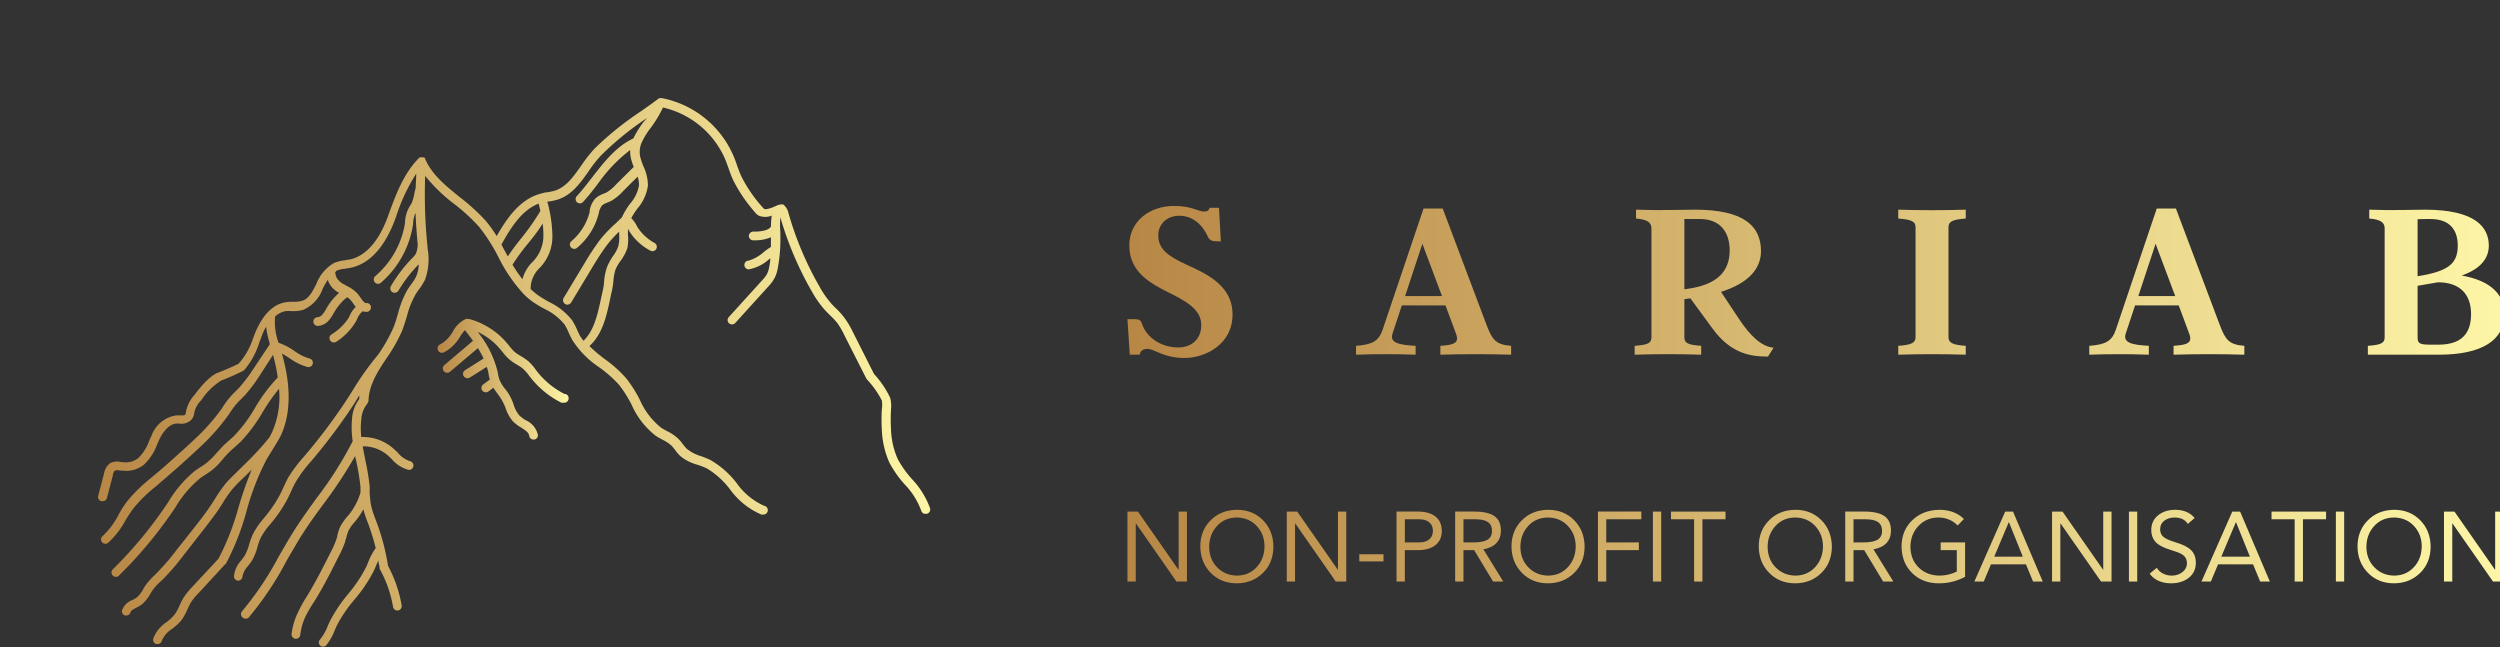 <?xml version="1.0" encoding="UTF-8" standalone="no"?>
<!-- Created with love by LogoJoy (http://www.logojoy.com/) -->

<svg viewBox="0 0 255 66" preserveAspectRatio="xMidYMid meet" id="aacagcgf"><rect x="0" y="0" width="255" height="66" fill="#333333" stroke="none"/><defs id="SvgjsDefs1001"><linearGradient id="SvgjsLinearGradient1011"><stop id="SvgjsStop1012" stop-color="#b88746" offset="0"></stop><stop id="SvgjsStop1013" stop-color="#fdf5a6" offset="1"></stop></linearGradient><linearGradient id="SvgjsLinearGradient1014"><stop id="SvgjsStop1015" stop-color="#b88746" offset="0"></stop><stop id="SvgjsStop1016" stop-color="#fdf5a6" offset="1"></stop></linearGradient><linearGradient id="SvgjsLinearGradient1017"><stop id="SvgjsStop1018" stop-color="#b88746" offset="0"></stop><stop id="SvgjsStop1019" stop-color="#fdf5a6" offset="1"></stop></linearGradient></defs><g id="SvgjsG1007" featurekey="root" fill="#364699"></g><g id="SvgjsG1008" featurekey="symbol1" fill="url(#SvgjsLinearGradient1017)" transform="matrix(0.893,0,0,0.893,7.791,-6.662)"><title>Artboard 1 copy 4</title><g data-name="Layer 2"><path d="M97.51,65.52a9.6,9.6,0,0,0-2.08-3.35,12.09,12.09,0,0,1-1.61-2.27,9,9,0,0,1-.77-3.37,20.13,20.13,0,0,1,0-2.34,3.65,3.65,0,0,0-.1-1.3,10.85,10.85,0,0,0-1.84-2.71l-2.43-4.82a10.1,10.1,0,0,0-1-1.66,8.33,8.33,0,0,0-.9-1,8.21,8.21,0,0,1-.58-.6,10.83,10.83,0,0,1-1.31-1.89,37.18,37.18,0,0,1-3.55-8.4,1.71,1.71,0,0,0-.61-1,0,0,0,0,0,0,0s0,0,0,0l-.06,0,0,0-.08,0-.13,0h0a1.78,1.78,0,0,0-.56.18c-.3.13-1.08.47-1.34.33a.76.76,0,0,1-.18-.18A16.09,16.09,0,0,1,76,27.7a12.84,12.84,0,0,1-.54-1.36c-.13-.38-.27-.76-.43-1.13a11.25,11.25,0,0,0-8.19-6.55h-.11a.51.51,0,0,0-.27.09h0c-.61.46-1.26.92-1.94,1.4a36.1,36.1,0,0,0-5.33,4.28,16.63,16.63,0,0,0-1.52,1.94c-.89,1.26-1.72,2.45-3,2.86a6.28,6.28,0,0,1-.86.19c-.25,0-.5.09-.74.15h0c-2.36.61-3.86,2.74-5.06,4.86a14.93,14.93,0,0,0-1.23-1.72,22.67,22.67,0,0,0-3-2.74c-1.63-1.32-3.17-2.56-3.94-4.35l0-.06a.22.22,0,0,0-.05-.08s0,0,0,0h0l-.06,0-.08-.05,0,0h-.08l-.06,0h-.12l-.1,0h0s0,0-.06,0l-.08.06h0c-1.77,1.77-2.65,4.17-3.49,6.48l-.07.19c-.72,2-2.07,4.45-4.37,4.94-.17,0-.35.06-.53.09a4.37,4.37,0,0,0-1.28.32,4.69,4.69,0,0,0-2,2.38c-.44.87-.86,1.69-1.62,1.93a3.56,3.56,0,0,1-1,.11,5,5,0,0,0-.93.06c-1.75.3-2.79,2-3.35,3.28-.14.32-.26.65-.39,1A8,8,0,0,1,18.53,49a23.68,23.68,0,0,1-2.29,1c-1.18.39-2.62,2.4-2.73,2.55a3.88,3.88,0,0,0-1,2,1.15,1.15,0,0,1-.07.27c-.07.1-.38.09-.64.09s-.27,0-.4,0A3.55,3.55,0,0,0,8.6,57.18c-.1.2-.19.41-.28.61a5.08,5.08,0,0,1-1.26,2,2.26,2.26,0,0,1-1.72.46l-.2,0a1.76,1.76,0,0,0-1.28.11,1.83,1.83,0,0,0-.69,1.14l-.68,2.6a.5.5,0,0,0,.36.61H3a.51.51,0,0,0,.49-.37l.68-2.6c0-.16.12-.46.24-.53a1,1,0,0,1,.58,0l.23,0a3.22,3.22,0,0,0,2.5-.68A5.9,5.9,0,0,0,9.23,58.2l.27-.59c.3-.64,1-1.71,1.92-1.77.1,0,.21,0,.32,0a1.6,1.6,0,0,0,1.47-.52,1.68,1.68,0,0,0,.26-.73,2.84,2.84,0,0,1,.8-1.42,7.58,7.58,0,0,1,2.28-2.25,25.1,25.1,0,0,0,2.51-1.11.38.38,0,0,0,.14-.11,8.94,8.94,0,0,0,1.69-3.1c.12-.32.24-.64.37-1a6.94,6.94,0,0,1,.41-.82,10.28,10.28,0,0,0,.41,1.89,1.12,1.12,0,0,0,0,.13v0l-2,3a17,17,0,0,1-1.54,2l-.41.41a9.6,9.6,0,0,0-.69.74c-.24.29-.46.61-.67.92l-.2.31a22.77,22.77,0,0,1-3.1,3.48c-.86.82-1.75,1.61-2.63,2.4-.65.58-1.3,1.16-2,1.72l-.37.32a17.87,17.87,0,0,0-2.64,2.58c-.38.5-.71,1-1,1.56A9.1,9.1,0,0,1,3,68.69a.49.49,0,0,0-.07.7.5.5,0,0,0,.39.18.45.45,0,0,0,.31-.11,9.85,9.85,0,0,0,2-2.6c.32-.52.62-1,1-1.47A16.78,16.78,0,0,1,9.1,63l.38-.33c.67-.57,1.32-1.15,2-1.73.89-.8,1.78-1.6,2.65-2.42a24.08,24.08,0,0,0,3.23-3.65l.21-.31c.2-.29.39-.58.61-.84a7.94,7.94,0,0,1,.63-.67l.43-.44a16.93,16.93,0,0,0,1.64-2.17L22.46,48A19.13,19.13,0,0,1,23,50.58,18.18,18.18,0,0,0,20.43,54a16.58,16.58,0,0,1-2.35,3.18c-.21.21-.43.4-.65.6s-.57.5-.83.78-.42.46-.63.69a8.26,8.26,0,0,1-1,1,7,7,0,0,1-.84.59c-.22.15-.44.29-.65.45a13.5,13.5,0,0,0-3,3.54l-.32.47a48,48,0,0,1-6,7.19.5.5,0,0,0,0,.71.48.48,0,0,0,.7,0A48.48,48.48,0,0,0,11,65.87l.32-.47a12.61,12.61,0,0,1,2.8-3.3c.19-.14.4-.28.6-.41a9.32,9.32,0,0,0,.93-.66,8.64,8.64,0,0,0,1.07-1.12c.19-.22.38-.44.58-.65s.52-.49.78-.72l.7-.64a18.32,18.32,0,0,0,2.49-3.35,20.59,20.59,0,0,1,1.88-2.68,9.92,9.92,0,0,1-.82,5c-.09.19-.2.38-.3.57h0a32,32,0,0,1-2.87,3.11l-.45.45-.5.49c-.4.39-.81.78-1.18,1.22a17.37,17.37,0,0,0-1.24,1.79c-.14.22-.28.44-.43.66-.58.89-1.26,1.76-1.95,2.64l-2,2.52a25.62,25.62,0,0,1-2.21,2.57L9,73.1a8.16,8.16,0,0,0-.94,1,6.65,6.65,0,0,0-.41.62,3.28,3.28,0,0,1-.77,1,5.26,5.26,0,0,1-.47.27,2,2,0,0,0-1.19,1.16.49.49,0,0,0,.34.61.34.34,0,0,0,.14,0,.49.49,0,0,0,.48-.36c.06-.2.3-.34.69-.54a4.83,4.83,0,0,0,.59-.35,4.11,4.11,0,0,0,1-1.25c.12-.18.23-.37.36-.54a6.73,6.73,0,0,1,.83-.87l.27-.26a26.11,26.11,0,0,0,2.3-2.68l2-2.56c.66-.85,1.35-1.73,2-2.66.15-.22.29-.45.44-.68a14.67,14.67,0,0,1,1.16-1.68,14.67,14.67,0,0,1,1.1-1.14l.52-.5.45-.45.14-.14a42.22,42.22,0,0,0-1.52,4.34,29.37,29.37,0,0,1-2.28,5.84l-3,3.22a8.05,8.05,0,0,0-1,1.25,7.76,7.76,0,0,0-.46.91,4.8,4.8,0,0,1-.56,1,5.5,5.5,0,0,1-.92.87,3.85,3.85,0,0,0-1.51,1.88.51.51,0,0,0,.36.62h.13a.49.49,0,0,0,.48-.37,3,3,0,0,1,1.17-1.36,6.24,6.24,0,0,0,1.08-1,6.23,6.23,0,0,0,.68-1.23c.13-.27.25-.54.4-.8A7.07,7.07,0,0,1,14,75.16l3-3.26s0,0,0,0,0,0,.05,0a28.94,28.94,0,0,0,2.4-6.11,28.92,28.92,0,0,1,2.29-5.88c.18-.31.37-.61.56-.91.33-.54.67-1.09,1-1.68,1.2-2.51,1.25-5.7.18-9.47.3.16.59.34.89.54a6.33,6.33,0,0,0,2.07,1h.11A.5.5,0,0,0,27,49a.49.49,0,0,0-.38-.59,5.6,5.6,0,0,1-1.74-.88,7.39,7.39,0,0,0-1.79-.92,6.89,6.89,0,0,1-.39-3A2.46,2.46,0,0,1,23.86,43a4.78,4.78,0,0,1,.77,0,4.28,4.28,0,0,0,1.31-.16,4.14,4.14,0,0,0,2.2-2.42c.19-.36.38-.71.58-1a2.89,2.89,0,0,0,.21.49,2.65,2.65,0,0,0,1.08,1,7,7,0,0,0-1.35,1.61l-.14.24a3.91,3.91,0,0,1-.4.6.82.82,0,0,1-.55.33.5.5,0,0,0,0,1h0a1.79,1.79,0,0,0,1.3-.68,4.59,4.59,0,0,0,.51-.76l.13-.22a5.93,5.93,0,0,1,1.41-1.62,1.72,1.72,0,0,1,.39.31,3.15,3.15,0,0,1,.33.44c.09.11.17.24.27.36a2.8,2.8,0,0,0-.54.69,3.18,3.18,0,0,0-.16.32l-.09.2a6,6,0,0,1-2,1.94.5.5,0,0,0,.29.91.47.47,0,0,0,.28-.09A6.83,6.83,0,0,0,32,44.05l.11-.23c0-.09.08-.18.13-.27a1.76,1.76,0,0,1,.48-.54,1.17,1.17,0,0,0,.38.07h.07a.49.49,0,0,0,.47-.52.47.47,0,0,0-.52-.48c-.23,0-.4-.24-.67-.63a4.57,4.57,0,0,0-.42-.54,4,4,0,0,0-1.2-.81L30.7,40a2.1,2.1,0,0,1-.9-.7,1.45,1.45,0,0,1-.23-.76.5.5,0,0,0,.15-.17,3.89,3.89,0,0,1,1-.22l.6-.1c2.75-.58,4.29-3.36,5.1-5.58l.07-.18a21.18,21.18,0,0,1,2.33-5c0,.52-.05,1-.06,1.55,0,.14-.08.33-.13.57a5.3,5.3,0,0,1-.32,1.22l-.18.3a4.83,4.83,0,0,0-.33.64,4.36,4.36,0,0,0-.26,1.14l0,.2A10.06,10.06,0,0,1,34.14,39a.5.5,0,0,0,.33.88.45.45,0,0,0,.32-.13,11,11,0,0,0,3.67-6.69l0-.2a4.06,4.06,0,0,1,.2-.91l.08-.16c.05,1.25.14,2.46.25,3.63h0a3.57,3.57,0,0,1-.2,1,2.45,2.45,0,0,1-.45.54,16.76,16.76,0,0,0-2.42,3.19.5.5,0,0,0,.18.68.48.48,0,0,0,.26.07.51.51,0,0,0,.43-.25,16.17,16.17,0,0,1,2.31-3h0a3.59,3.59,0,0,1-.28,1.36,4.74,4.74,0,0,1-.59.94c-.14.21-.29.41-.42.62a11,11,0,0,0-1.08,2.74c-.17.56-.32,1.09-.53,1.6a18.35,18.35,0,0,1-1.66,2.95l-.09.13h0a32.72,32.72,0,0,0-2.85,4c-.35.56-.72,1.13-1.1,1.7a65.46,65.46,0,0,1-4.22,5.59l-.23.27A17,17,0,0,0,24.2,62c-.2.37-.37.75-.55,1.13s-.24.54-.38.8a14.8,14.8,0,0,1-1.67,2.49l-.19.24a8.54,8.54,0,0,0-1.28,1.88,8.29,8.29,0,0,0-.39,1.08,5.7,5.7,0,0,1-.49,1.26,6,6,0,0,1-.43.6A3.13,3.13,0,0,0,18,73.26a.5.5,0,0,0,.47.53h0a.51.51,0,0,0,.5-.47,2.45,2.45,0,0,1,.63-1.21,8,8,0,0,0,.5-.69,6.7,6.7,0,0,0,.59-1.49A6.78,6.78,0,0,1,21,69a7.93,7.93,0,0,1,1.14-1.66l.2-.24a15.77,15.77,0,0,0,1.78-2.66c.14-.28.27-.56.4-.85s.33-.71.52-1.05a14.9,14.9,0,0,1,1.76-2.38l.23-.27a67.49,67.49,0,0,0,4.28-5.68c.36-.54.7-1.07,1-1.6,0,.14,0,.29,0,.43l0,0a4.12,4.12,0,0,0-.82,2.2,10.84,10.84,0,0,0,.07,2.61,41.94,41.94,0,0,1-4.12,6.5c-.95,1.32-1.94,2.69-2.81,4.1-.53.85-1,1.71-1.52,2.58a35.59,35.59,0,0,1-4.18,6.24A.5.5,0,0,0,19,78a.55.55,0,0,0,.34.13.51.51,0,0,0,.37-.17A36.33,36.33,0,0,0,24,71.53c.49-.86,1-1.72,1.5-2.56.85-1.38,1.83-2.73,2.77-4a51,51,0,0,0,3.58-5.44c0,.22.09.44.13.66a26.52,26.52,0,0,1,.47,2.9c0,.21,0,.43,0,.64h0a7.34,7.34,0,0,1-1.34,2.54l-.23.27a5.65,5.65,0,0,0-.76,1.12,5.06,5.06,0,0,0-.32,1c0,.14-.07.28-.11.42a10.17,10.17,0,0,1-.63,1.43c-.82,1.63-1.68,3.33-2.65,4.93l-.22.35a16.85,16.85,0,0,0-1,1.87,8,8,0,0,0-.61,2.2.51.51,0,0,0,.43.56h.07a.49.49,0,0,0,.49-.43A7.2,7.2,0,0,1,26.11,78a14.26,14.26,0,0,1,1-1.74l.23-.37c1-1.63,1.85-3.34,2.68-5a10.44,10.44,0,0,0,.69-1.58c0-.16.09-.31.13-.47a4.2,4.2,0,0,1,.25-.78,4.6,4.6,0,0,1,.63-.9l.24-.29a8.22,8.22,0,0,0,.82-1.23,12.43,12.43,0,0,0,.47,1.42l.13.35a26.2,26.2,0,0,1,.81,2.65,7.37,7.37,0,0,0-.87,1.64c-.08.2-.16.39-.24.56a16,16,0,0,1-2,3,17.25,17.25,0,0,0-2.08,3.07c-.1.21-.2.42-.29.63a5.55,5.55,0,0,1-.87,1.53.49.49,0,0,0,0,.7.46.46,0,0,0,.33.13.49.49,0,0,0,.37-.16,6.24,6.24,0,0,0,1-1.79c.09-.2.18-.41.28-.6a15.73,15.73,0,0,1,2-2.89,16.43,16.43,0,0,0,2.15-3.22c.09-.18.17-.38.26-.59s.17-.4.26-.59c0,.25.1.49.14.75l0,.12a.64.64,0,0,0,.06.18,13.42,13.42,0,0,1,1.48,4.25.49.49,0,0,0,.48.41h.1a.51.51,0,0,0,.4-.59,14.71,14.71,0,0,0-1.55-4.5v0a25.67,25.67,0,0,0-1.31-5l-.13-.35a10.55,10.55,0,0,1-.51-1.6,11.27,11.27,0,0,1-.15-1.46c0-.23,0-.45,0-.67A27,27,0,0,0,33,60c-.1-.53-.2-1-.29-1.56a4.26,4.26,0,0,1,2.89,1.06c.14.12.27.26.41.39a3.86,3.86,0,0,0,1.93,1.24H38a.49.49,0,0,0,.49-.41.51.51,0,0,0-.4-.59,3,3,0,0,1-1.41-1l-.44-.41a5.24,5.24,0,0,0-3.7-1.34,9.28,9.28,0,0,1,0-2,3.13,3.13,0,0,1,.64-1.74l.13-.21a.48.48,0,0,0,.06-.24c.06-1.74,1-3.24,2.07-4.83a18.3,18.3,0,0,0,1.76-3.11c.22-.56.39-1.14.56-1.69a9.71,9.71,0,0,1,1-2.5c.12-.19.25-.38.38-.56a6.91,6.91,0,0,0,.69-1.11,6.85,6.85,0,0,0,.29-3.52v-.11a58.55,58.55,0,0,1-.28-8.21,18.43,18.43,0,0,0,3.36,3.24A21.48,21.48,0,0,1,46,33.37a20.39,20.39,0,0,1,2.23,3.5,17.8,17.8,0,0,0,2.88,4.2l0,0a8,8,0,0,0,.93.8,12.28,12.28,0,0,0,1.42.87,6.48,6.48,0,0,1,2.31,1.8,7.19,7.19,0,0,1,.5,1c.11.24.23.49.36.73a10.6,10.6,0,0,0,3.08,3.14,14,14,0,0,1,2.27,2,14.2,14.2,0,0,1,1.45,2.3,9.13,9.13,0,0,0,2.8,3.57c.23.14.47.27.71.4a4.86,4.86,0,0,1,1,.65,5.15,5.15,0,0,1,.47.56,5,5,0,0,0,.58.67,5.38,5.38,0,0,0,2,1,10.33,10.33,0,0,1,1,.39,9.36,9.36,0,0,1,2.68,2.42,8.63,8.63,0,0,0,3.56,2.86.47.47,0,0,0,.16,0,.5.5,0,0,0,.16-1,7.65,7.65,0,0,1-3.12-2.57,10.16,10.16,0,0,0-3-2.65,10,10,0,0,0-1.07-.44,4.74,4.74,0,0,1-1.63-.84,4.88,4.88,0,0,1-.47-.55,4.49,4.49,0,0,0-.58-.67,5,5,0,0,0-1.22-.81c-.22-.12-.43-.23-.63-.36a8.21,8.21,0,0,1-2.47-3.21,14.79,14.79,0,0,0-1.56-2.46,14.31,14.31,0,0,0-2.43-2.18,17.67,17.67,0,0,1-1.77-1.5c1.49-1.35,1.94-3.38,2.36-5.35.07-.34.14-.67.22-1a10.43,10.43,0,0,0,.16-1.08,5.41,5.41,0,0,1,.25-1.33,4.63,4.63,0,0,1,.59-1,5.4,5.4,0,0,0,.76-1.45A5.25,5.25,0,0,0,63,34.26c0-.24,0-.46,0-.67l.15.27a6.25,6.25,0,0,0,2.38,2.21.47.47,0,0,0,.27.08.48.48,0,0,0,.42-.23.5.5,0,0,0-.15-.69,5.46,5.46,0,0,1-2-1.85,3.33,3.33,0,0,0-.69-1,7.81,7.81,0,0,1,.72-1.12,5.05,5.05,0,0,0,1.18-2.59,5,5,0,0,0-.5-2.18,10.8,10.8,0,0,1-.37-1.09,2.67,2.67,0,0,1,.13-1.59v0A8.6,8.6,0,0,1,65.65,22,13.38,13.38,0,0,0,67,19.74a10.21,10.21,0,0,1,7.08,5.85c.15.36.28.73.41,1.09s.35,1,.57,1.44a17.29,17.29,0,0,0,2.4,3.53,1.61,1.61,0,0,0,.48.44,2,2,0,0,0,1.49,0,7.2,7.2,0,0,0-.09,1.23c-.24.51-1.41.62-2,.59a.52.52,0,0,0-.53.47.51.51,0,0,0,.47.53h.24a4.53,4.53,0,0,0,1.81-.35q0,.56,0,1.11a7,7,0,0,0-.79.56,4.68,4.68,0,0,1-1.75,1,.49.49,0,0,0-.49.51.51.51,0,0,0,.5.49h0A4.82,4.82,0,0,0,79.2,37l.06,0c0,.3-.06.59-.11.88a3.3,3.3,0,0,1-.25.85,3.82,3.82,0,0,1-.57.75l-3.8,4.19a.49.49,0,0,0,0,.7.51.51,0,0,0,.71,0l3.8-4.19a4.64,4.64,0,0,0,.73-1A4,4,0,0,0,80.13,38a17.82,17.82,0,0,0,.28-3.64l0-.39a9.48,9.48,0,0,1,0-1.68A38.16,38.16,0,0,0,84,40.74a11.91,11.91,0,0,0,1.43,2.06c.2.22.42.44.63.65a9.36,9.36,0,0,1,.82.86,8.89,8.89,0,0,1,.87,1.5l2.47,4.87a.41.41,0,0,0,.07.11A10.53,10.53,0,0,1,92,53.2a3,3,0,0,1,0,1,21,21,0,0,0,0,2.38,10.2,10.2,0,0,0,.87,3.74,12.76,12.76,0,0,0,1.74,2.47,8.52,8.52,0,0,1,1.89,3,.49.49,0,0,0,.48.36l.14,0A.51.51,0,0,0,97.51,65.52ZM52.8,30.72c.07.27.13.54.2.84a27.88,27.88,0,0,1-2.35,3.32c-.49.62-.95,1.23-1.37,1.87l-.2-.36c-.17-.32-.35-.64-.53-1C49.65,33.41,50.9,31.45,52.8,30.72Zm-3,7a24.2,24.2,0,0,1,1.6-2.22C52,34.78,52.63,34,53.26,33a8.94,8.94,0,0,1,.08,1.23,4.23,4.23,0,0,1-1.22,3.13,4.28,4.28,0,0,0-1.17,2A17.22,17.22,0,0,1,49.83,37.72Zm15-16.35a11,11,0,0,0-1.18,1.9c-2,.93-3.41,2.78-4.81,4.58-.56.72-1.09,1.41-1.64,2a.51.51,0,0,0,0,.71.55.55,0,0,0,.34.13.5.5,0,0,0,.37-.17c.58-.63,1.12-1.33,1.69-2.07a17.46,17.46,0,0,1,3.69-3.86,3.75,3.75,0,0,0,.09,1,7.39,7.39,0,0,0,.31.94l-.89.88-1.12,1.11a4.62,4.62,0,0,1-1.11.93l-.34.14a2.81,2.81,0,0,0-.92.54,2.73,2.73,0,0,0-.65,1.36l0,.17A6.44,6.44,0,0,1,56.55,35a.49.49,0,0,0-.07.7.51.51,0,0,0,.39.19.47.47,0,0,0,.31-.12A7.49,7.49,0,0,0,59.62,32l.05-.19a2,2,0,0,1,.38-.89,2.1,2.1,0,0,1,.6-.32l.41-.18a5.5,5.5,0,0,0,1.38-1.12c.35-.36.73-.73,1.1-1.1l.57-.56a3,3,0,0,1,.15,1,4.24,4.24,0,0,1-1,2.07,8.08,8.08,0,0,0-.95,1.58l-.77.74a15.17,15.17,0,0,0-1.74,1.83,30.77,30.77,0,0,0-1.74,2.64l-2.41,4a.51.51,0,0,0,.43.76.52.52,0,0,0,.43-.24l2.41-4a30.18,30.18,0,0,1,1.67-2.55A12.85,12.85,0,0,1,62,33.92c0,.12,0,.23,0,.35a4.35,4.35,0,0,1-.1,1.32,4.52,4.52,0,0,1-.64,1.17A6.27,6.27,0,0,0,60.6,38a6.43,6.43,0,0,0-.32,1.58,6,6,0,0,1-.14,1c-.07.34-.15.68-.22,1-.39,1.8-.79,3.66-2,4.8a4.82,4.82,0,0,1-.4-.57c-.12-.22-.22-.44-.32-.67a7.75,7.75,0,0,0-.58-1.1,7.38,7.38,0,0,0-2.65-2.1c-.47-.27-.92-.53-1.33-.82a9.35,9.35,0,0,1-.75-.64,3.22,3.22,0,0,1,.92-2.31,5.15,5.15,0,0,0,1.56-3.86,15.79,15.79,0,0,0-.58-3.83l.18,0a9.3,9.3,0,0,0,1-.22c1.63-.52,2.6-1.91,3.55-3.25a14.17,14.17,0,0,1,1.42-1.81A34.61,34.61,0,0,1,65.09,21l.09-.06Z"></path><path d="M55.8,52.48A9.22,9.22,0,0,1,52.71,50l-.22-.28a5.61,5.61,0,0,0-.87-1,6.84,6.84,0,0,0-.83-.57,6.92,6.92,0,0,1-.72-.48,5.81,5.81,0,0,1-.65-.73l-.25-.3a8.58,8.58,0,0,0-4.29-2.74.41.41,0,0,0-.11,0,.51.51,0,0,0-.3,0A3.19,3.19,0,0,0,43,45.34a4.87,4.87,0,0,1-.32.47,3.37,3.37,0,0,1-1.16,1,.51.51,0,0,0-.21.68.51.51,0,0,0,.45.27.46.46,0,0,0,.23-.06,4.51,4.51,0,0,0,1.5-1.28c.12-.17.24-.35.35-.53a4.82,4.82,0,0,1,.54-.72c.31.39.62.8.92,1.22l-3.27,2.77a.5.5,0,0,0,.32.88.52.52,0,0,0,.33-.12l3.18-2.7a11.47,11.47,0,0,1,.65,1.19l-2.11,1.33a.49.49,0,0,0-.16.69.51.51,0,0,0,.42.23.5.5,0,0,0,.27-.07l1.95-1.23c.06.2.12.4.17.61l.05.29c0,.18.08.37.13.55l-.76.56a.5.5,0,0,0-.11.7.51.51,0,0,0,.4.2.53.53,0,0,0,.3-.09l.57-.43c.14.23.3.45.45.65a7.33,7.33,0,0,1,.5.73A8.16,8.16,0,0,1,49,54a4.4,4.4,0,0,0,.87,1.6,4.93,4.93,0,0,0,.93.7c.54.34.87.58.92.93a.5.5,0,0,0,.49.44h.07a.49.49,0,0,0,.43-.56,2.42,2.42,0,0,0-1.38-1.65,4.07,4.07,0,0,1-.74-.55,3.4,3.4,0,0,1-.65-1.24,5.45,5.45,0,0,0-1-1.82,4.42,4.42,0,0,1-.61-1,4.12,4.12,0,0,1-.18-.75l-.07-.31a11.45,11.45,0,0,0-2.25-4.42,7.42,7.42,0,0,1,2.6,2l.24.29a5.61,5.61,0,0,0,.78.85,5.89,5.89,0,0,0,.85.59,4.74,4.74,0,0,1,.7.47,4.93,4.93,0,0,1,.73.83l.23.29a10.4,10.4,0,0,0,3.42,2.76.59.59,0,0,0,.22,0,.5.5,0,0,0,.23-1Z"></path></g></g><g id="SvgjsG1009" featurekey="text1" fill="url(#SvgjsLinearGradient1011)" transform="matrix(1.191,0,0,1.191,114.405,7.595)"><path d="M6.82 21.48 c0 -1.1 -0.78 -1.82 -2.62 -2.72 s-3.54 -1.88 -3.54 -4.12 c0 -2.04 1.7 -3.38 3.84 -3.38 c1.48 0 2.08 0.48 2.56 0.48 c0.24 0 0.42 -0.08 0.48 -0.32 l0.8 0 l0.16 2.88 l-0.5 -0.02 c-0.32 -0.02 -0.48 -0.1 -0.64 -0.44 c-0.54 -1.16 -1.44 -1.74 -2.4 -1.74 c-1.16 0 -1.82 0.78 -1.82 1.68 c0 1.18 0.86 1.78 2.32 2.46 c1.52 0.72 4.04 1.68 4.04 4.32 c0 2.58 -2.36 3.72 -4.12 3.72 c-1.8 0 -2.56 -0.78 -3.18 -0.78 c-0.46 0 -0.6 0.26 -0.66 0.5 l-0.84 0 l-0.2 -3.04 l0.66 0 c0.32 0 0.48 0.08 0.58 0.38 c0.42 1.26 1.72 2.04 3.1 2.04 c1.18 0 1.98 -0.74 1.98 -1.9 z M31.258 21.46 c0.48 1.26 0.78 1.68 2.1 1.78 l0 0.76 c-2.02 -0.06 -4.04 -0.06 -6.06 0 l0 -0.76 c1.18 -0.08 1.64 -0.24 1.34 -1.04 l-0.9 -2.42 l-3.74 0 l-0.8 2.42 c-0.26 0.8 0.58 0.96 1.98 1.04 l0 0.76 c-1.64 -0.06 -3.46 -0.06 -5.1 0 l0 -0.76 c1.4 -0.1 1.94 -0.42 2.26 -1.34 l3.52 -10.42 l1.64 0 z M24.278 18.98 l3.16 0 l-1.68 -4.48 z M52.836 20.88 c0.98 1.5 1.98 2.44 3 2.52 l-0.48 0.76 c-1.46 0 -3.18 -0.22 -4.78 -2.44 l-1.86 -2.54 l-0.06 0 l-0.46 0.06 l0 3.28 c0 0.5 0.34 0.64 1.44 0.72 l0 0.76 c-1.9 -0.06 -3.8 -0.06 -5.7 0 l0 -0.76 c1.1 -0.08 1.44 -0.22 1.44 -0.72 l0 -9.34 c0 -0.5 -0.34 -0.76 -1.32 -0.84 l0 -0.76 c1.94 0.08 3.9 0 5.04 0 c4.32 0 5.66 1.48 5.66 3.56 c0 1.46 -1.02 2.72 -3.42 3.48 z M48.196 12.38 l0 6.02 l0.4 -0.06 c2.5 -0.38 3.48 -1.54 3.48 -3.28 c0 -1.56 -0.82 -2.68 -2.54 -2.68 l-1.34 0 z M70.814 22.5 c0 0.5 0.38 0.66 1.48 0.74 l0 0.76 c-1.9 -0.06 -3.88 -0.06 -5.78 0 l0 -0.76 c1.1 -0.08 1.48 -0.24 1.48 -0.74 l0 -9.42 c0 -0.5 -0.38 -0.66 -1.48 -0.74 l0 -0.76 c1.9 0.06 3.88 0.06 5.78 0 l0 0.76 c-1.1 0.08 -1.48 0.24 -1.48 0.74 l0 9.42 z M94.052 21.46 c0.48 1.26 0.78 1.68 2.1 1.78 l0 0.76 c-2.02 -0.06 -4.04 -0.06 -6.06 0 l0 -0.76 c1.18 -0.08 1.64 -0.24 1.34 -1.04 l-0.9 -2.42 l-3.74 0 l-0.8 2.42 c-0.26 0.8 0.58 0.96 1.98 1.04 l0 0.76 c-1.64 -0.06 -3.46 -0.06 -5.1 0 l0 -0.76 c1.4 -0.1 1.94 -0.42 2.26 -1.34 l3.52 -10.42 l1.64 0 z M87.072 18.98 l3.16 0 l-1.68 -4.48 z M114.77 17.22 c2.5 0.44 3.66 1.64 3.66 3.3 c0 2.22 -1.9 3.48 -5.62 3.48 l-6.08 0 l0 -0.76 c1.1 -0.08 1.44 -0.22 1.44 -0.72 l0 -9.34 c0 -0.5 -0.34 -0.76 -1.32 -0.84 l0 -0.76 c1.94 0.08 3.7 0 4.76 0 c4.36 0 5.48 1.52 5.48 3.08 c0 1.02 -0.62 1.96 -2.32 2.56 z M110.99 12.4 l0 4.88 c2.62 -0.42 3.44 -1.06 3.44 -2.62 c0 -1.3 -0.64 -2.28 -2.34 -2.28 c-0.54 0 -0.8 0 -1.1 0.02 z M112.77 23.14 c1.82 0 2.8 -0.8 2.8 -2.62 c0 -1.62 -0.88 -2.72 -2.84 -2.72 l-1.74 0.3 l0 4.36 c0 0.5 0.06 0.68 1.02 0.68 l0.76 0 z"></path></g><g id="SvgjsG1010" featurekey="text3" fill="url(#SvgjsLinearGradient1014)" transform="matrix(0.504,0,0,0.504,114.113,47.221)"><path d="M3.88 9.84 l8.2 11.76 l0.04 0 l0 -11.76 l1.68 0 l0 14.16 l-2.12 0 l-8.2 -11.76 l-0.04 0 l0 11.76 l-1.68 0 l0 -14.16 l2.12 0 z M23.9 9.48 q3.2 0 5.28 2.1 t2.12 5.34 q-0.02 3.3 -2.14 5.36 t-5.26 2.08 q-3.2 0 -5.28 -2.11 t-2.12 -5.33 q0 -3.2 2.08 -5.3 t5.32 -2.14 z M18.3 16.92 q0 2.54 1.6 4.19 t4 1.69 q2.4 0 3.98 -1.68 t1.62 -4.2 q0 -2.46 -1.56 -4.15 t-4.06 -1.73 q-2.44 0.02 -3.99 1.71 t-1.59 4.17 z M36.12 9.84 l8.2 11.76 l0.04 0 l0 -11.76 l1.68 0 l0 14.16 l-2.12 0 l-8.2 -11.76 l-0.04 0 l0 11.76 l-1.68 0 l0 -14.16 l2.12 0 z M53.58 18.48 l0 1.44 l-4.9 0 l0 -1.44 l4.9 0 z M60.52 9.84 q2.28 0 3.55 0.98 t1.31 2.9 q0 1.86 -1.24 2.87 t-3.32 1.05 l-2.92 0 l0 6.36 l-1.68 0 l0 -14.16 l4.3 0 z M60.82 16.08 q1.28 0 2.02 -0.62 t0.74 -1.72 t-0.73 -1.72 t-2.03 -0.62 l-2.92 0 l0 4.68 l2.92 0 z M71.94 9.84 q2.78 0 4.09 0.92 t1.31 2.96 q0 1.5 -0.89 2.47 t-2.65 1.29 l4.02 6.52 l-2.06 0 l-3.84 -6.36 l-2.16 0 l0 6.36 l-1.68 0 l0 -14.16 l3.86 0 z M71.76 16.08 q1.98 0 2.88 -0.55 t0.9 -1.79 q0 -1.2 -0.81 -1.77 t-2.51 -0.57 l-2.46 0 l0 4.68 l2 0 z M86.88 9.48 q3.2 0 5.28 2.1 t2.12 5.34 q-0.02 3.3 -2.14 5.36 t-5.26 2.08 q-3.2 0 -5.28 -2.11 t-2.12 -5.33 q0 -3.2 2.08 -5.3 t5.32 -2.14 z M81.28 16.92 q0 2.54 1.6 4.19 t4 1.69 q2.4 0 3.98 -1.68 t1.62 -4.2 q0 -2.46 -1.56 -4.15 t-4.06 -1.73 q-2.44 0.02 -3.99 1.71 t-1.59 4.17 z M105.76 9.84 l0 1.56 l-7.1 0 l0 4.68 l6.6 0 l0 1.56 l-6.6 0 l0 6.36 l-1.68 0 l0 -14.16 l8.78 0 z M109.78 9.84 l0 14.16 l-1.68 0 l0 -14.16 l1.68 0 z M122.8 9.84 l0 1.56 l-4.68 0 l0 12.6 l-1.68 0 l0 -12.6 l-4.68 0 l0 -1.56 l11.04 0 z  M136.92 9.48 q3.2 0 5.28 2.1 t2.12 5.34 q-0.02 3.3 -2.14 5.36 t-5.26 2.08 q-3.2 0 -5.28 -2.11 t-2.12 -5.33 q0 -3.2 2.08 -5.3 t5.32 -2.14 z M131.32 16.92 q0 2.54 1.6 4.19 t4 1.69 q2.4 0 3.98 -1.68 t1.62 -4.2 q0 -2.46 -1.56 -4.15 t-4.06 -1.73 q-2.44 0.02 -3.99 1.71 t-1.59 4.17 z M150.88 9.84 q2.78 0 4.09 0.92 t1.31 2.96 q0 1.5 -0.89 2.47 t-2.65 1.29 l4.02 6.52 l-2.06 0 l-3.84 -6.36 l-2.16 0 l0 6.36 l-1.68 0 l0 -14.16 l3.86 0 z M150.7 16.08 q1.98 0 2.88 -0.55 t0.9 -1.79 q0 -1.2 -0.81 -1.77 t-2.51 -0.57 l-2.46 0 l0 4.68 l2 0 z M166.04 9.48 q3.14 0 5 1.86 l-1.26 1.32 q-0.74 -0.78 -1.75 -1.2 t-2.11 -0.42 q-2.44 0 -4.05 1.68 t-1.65 4.2 q0.02 2.62 1.66 4.23 t4.2 1.65 q1.84 0 3.52 -0.82 l0 -4.34 l-3.26 0 l0 -1.56 l4.94 0 l0 6.96 q-2.44 1.32 -5.3 1.32 q-3.34 0 -5.43 -2.09 t-2.13 -5.35 q0.02 -3.26 2.16 -5.32 t5.46 -2.12 z M180.98 9.84 l6.02 14.16 l-1.96 0 l-1.44 -3.48 l-7.08 0 l-1.46 3.48 l-1.9 0 l6.24 -14.16 l1.58 0 z M180.12 12 l-2.94 6.96 l5.78 0 l-2.8 -6.96 l-0.04 0 z M191 9.84 l8.2 11.76 l0.04 0 l0 -11.76 l1.68 0 l0 14.16 l-2.12 0 l-8.2 -11.76 l-0.04 0 l0 11.76 l-1.68 0 l0 -14.16 l2.12 0 z M206.12 9.84 l0 14.16 l-1.68 0 l0 -14.16 l1.68 0 z M213.78 9.48 q2.58 0 3.96 1.66 l-1.38 1.2 q-0.8 -1.26 -2.58 -1.3 q-1.34 0 -2.18 0.64 t-0.84 1.74 q0 0.96 0.64 1.52 t2.4 1.1 q2.28 0.66 3.23 1.61 t0.95 2.57 q0 1.88 -1.4 3 t-3.58 1.14 q-1.46 0 -2.6 -0.52 t-1.76 -1.44 l1.44 -1.18 q0.46 0.76 1.28 1.17 t1.74 0.41 q1.26 0 2.17 -0.71 t0.91 -1.75 q0 -0.94 -0.53 -1.48 t-1.75 -0.92 l-1.62 -0.54 q-1.82 -0.62 -2.57 -1.55 t-0.75 -2.29 q0 -1.8 1.34 -2.93 t3.48 -1.15 z M226.94 9.84 l6.02 14.16 l-1.96 0 l-1.44 -3.48 l-7.08 0 l-1.46 3.48 l-1.9 0 l6.24 -14.16 l1.58 0 z M226.08 12 l-2.94 6.96 l5.78 0 l-2.8 -6.96 l-0.04 0 z M244.34 9.84 l0 1.56 l-4.68 0 l0 12.6 l-1.68 0 l0 -12.6 l-4.68 0 l0 -1.56 l11.04 0 z M248 9.84 l0 14.16 l-1.68 0 l0 -14.16 l1.68 0 z M258.1 9.48 q3.2 0 5.28 2.1 t2.12 5.34 q-0.02 3.3 -2.14 5.36 t-5.26 2.08 q-3.2 0 -5.28 -2.11 t-2.12 -5.33 q0 -3.2 2.08 -5.3 t5.32 -2.14 z M252.5 16.92 q0 2.54 1.6 4.19 t4 1.69 q2.4 0 3.98 -1.68 t1.62 -4.2 q0 -2.46 -1.56 -4.15 t-4.06 -1.73 q-2.44 0.02 -3.99 1.71 t-1.59 4.17 z M270.32 9.84 l8.2 11.76 l0.04 0 l0 -11.76 l1.68 0 l0 14.16 l-2.12 0 l-8.2 -11.76 l-0.04 0 l0 11.76 l-1.68 0 l0 -14.16 l2.12 0 z"></path></g></svg>
